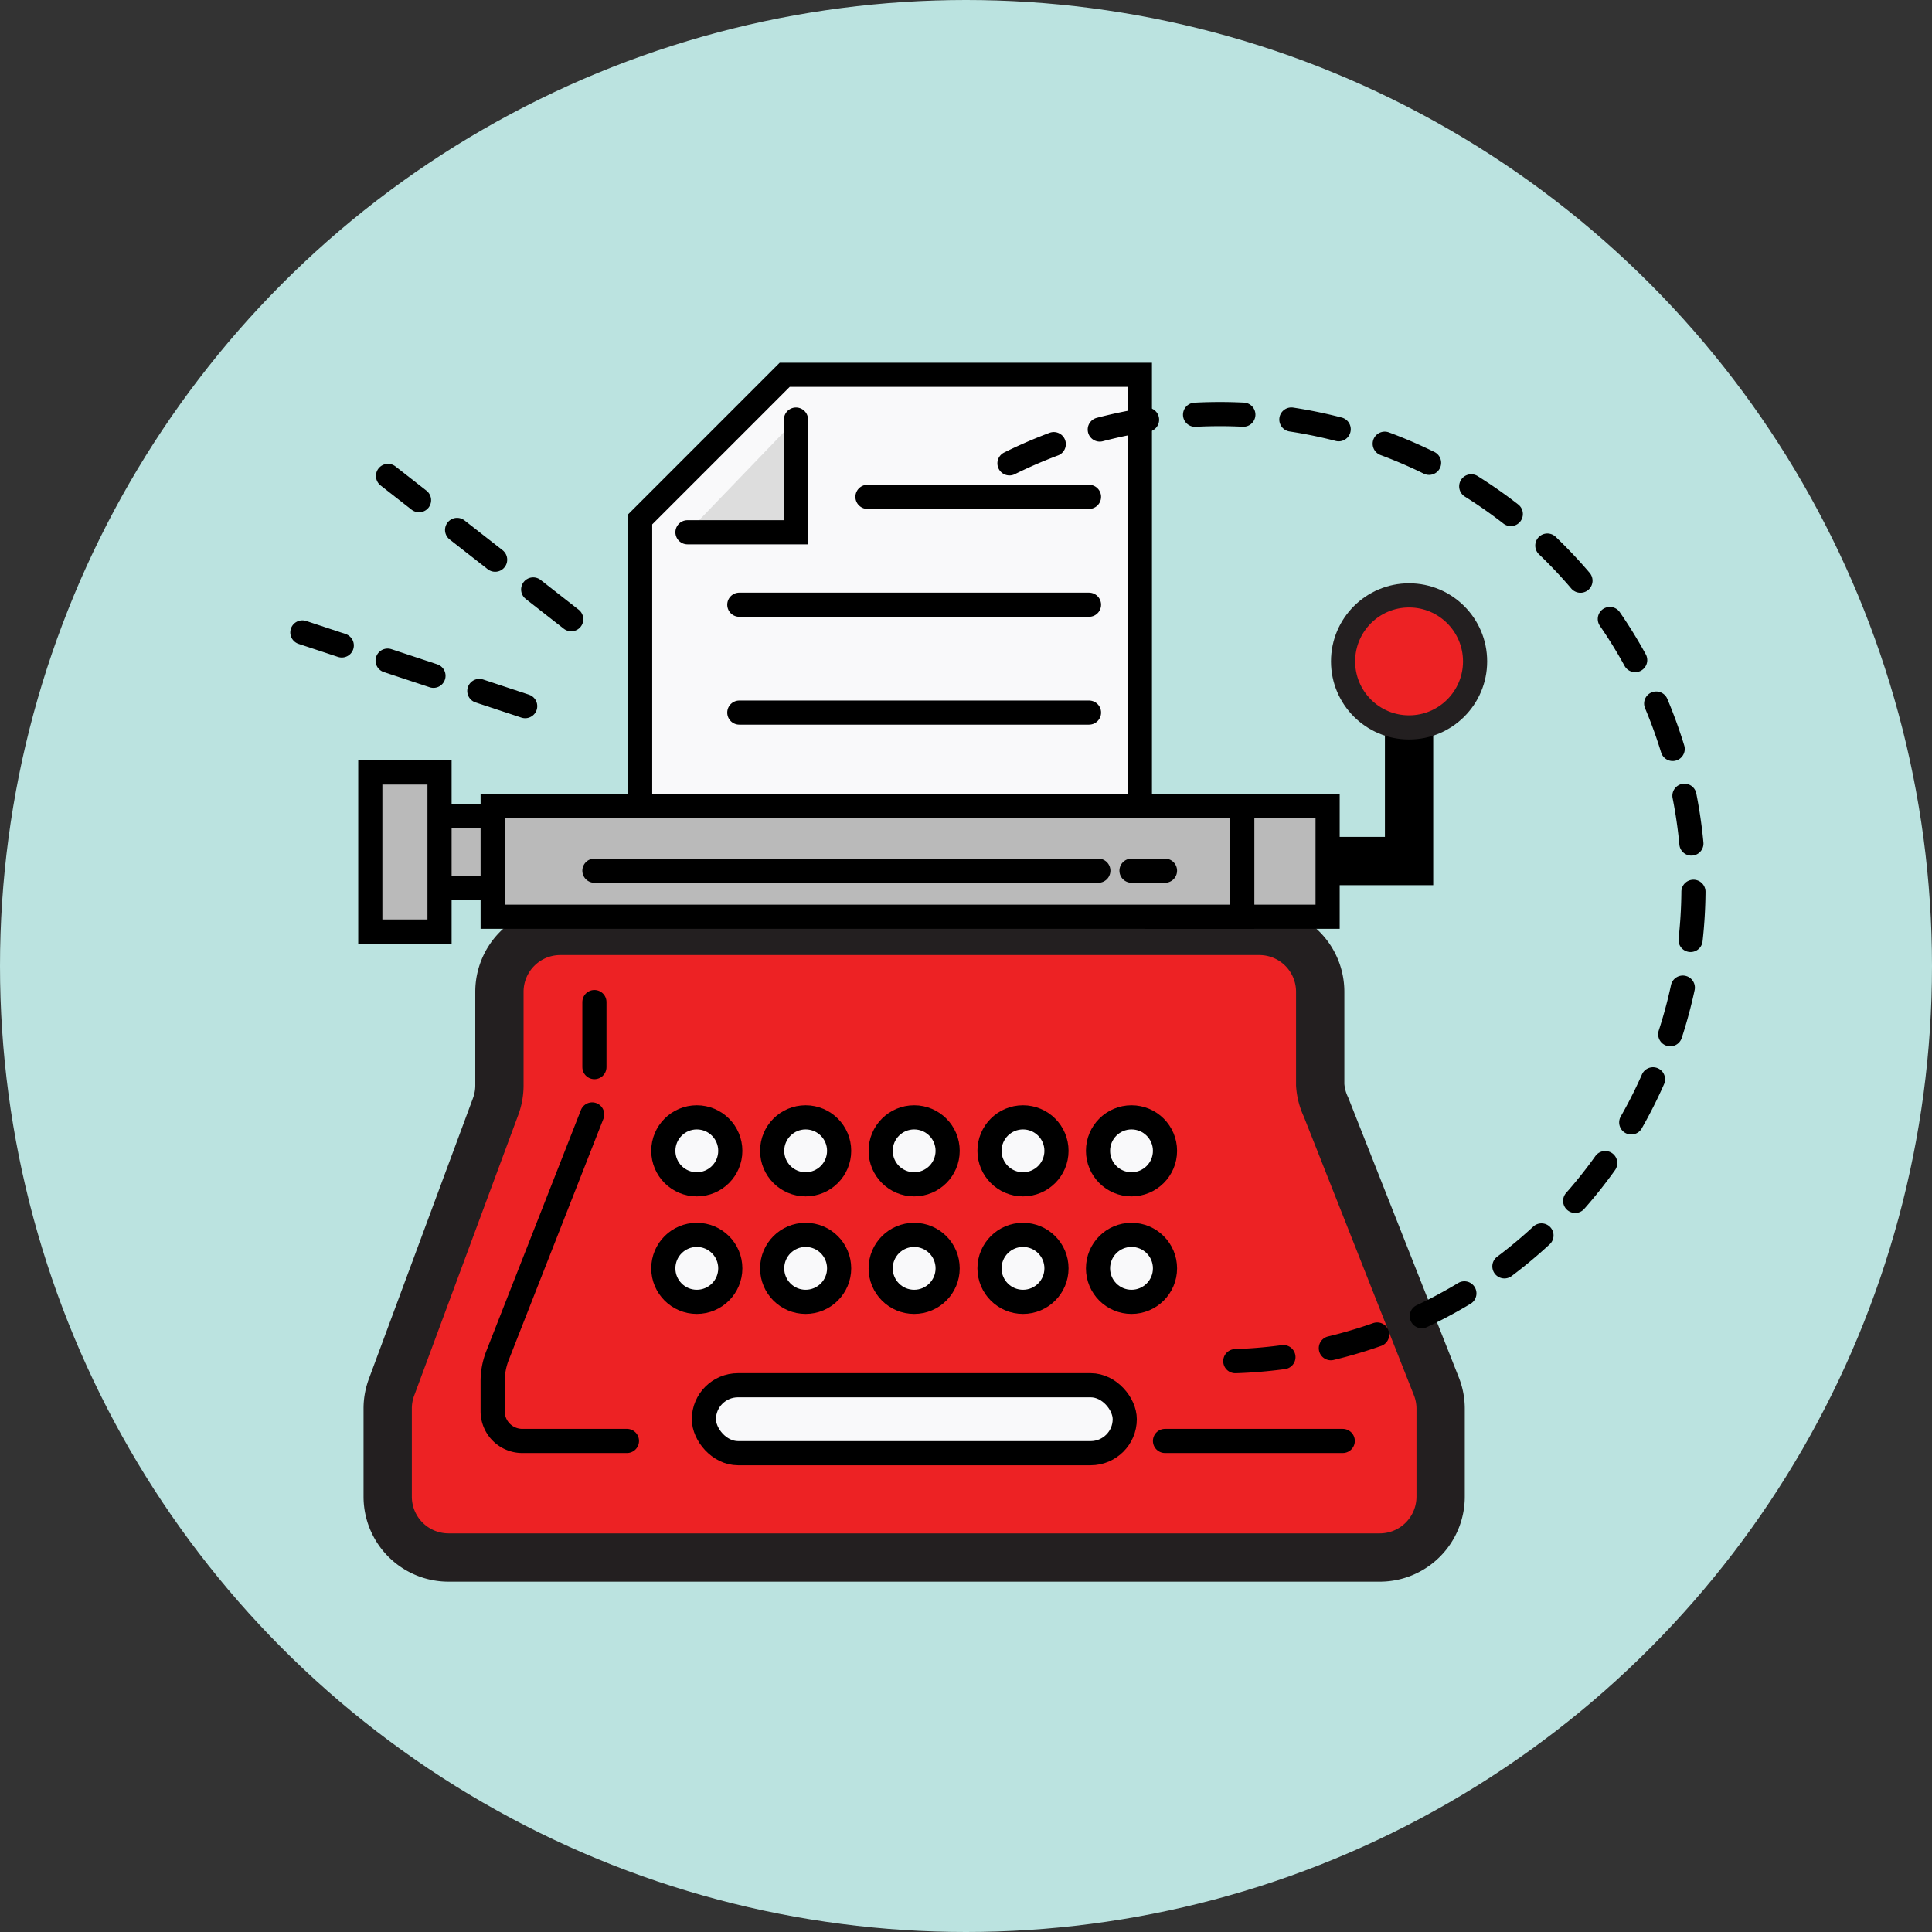 <svg xmlns="http://www.w3.org/2000/svg" viewBox="0 0 60 60"><rect x="0" y="0" width="60" height="60" fill="#333333" stroke="none"/><defs><style>.cls-1{fill:#bbe3e0;}.cls-2{fill:#bababa;}.cls-10,.cls-11,.cls-12,.cls-2,.cls-3,.cls-4,.cls-5,.cls-7,.cls-9{stroke:#000;}.cls-10,.cls-11,.cls-12,.cls-2,.cls-3,.cls-4,.cls-5,.cls-6,.cls-7,.cls-8{stroke-miterlimit:10;}.cls-10,.cls-11,.cls-12,.cls-2,.cls-3,.cls-4,.cls-5,.cls-8,.cls-9{stroke-width:0.75px;}.cls-3{fill:#f9f9fa;}.cls-11,.cls-4{fill:#ddd;}.cls-10,.cls-11,.cls-12,.cls-4,.cls-5,.cls-9{stroke-linecap:round;}.cls-5{fill:#fdfefe;}.cls-6,.cls-8{fill:#ed2224;stroke:#231f20;}.cls-6,.cls-7{stroke-width:1.5px;}.cls-12,.cls-7,.cls-9{fill:none;}.cls-9{stroke-linejoin:round;}.cls-10{fill:#e43725;}.cls-11,.cls-12{stroke-dasharray:1.5;}</style></defs><title>fl8</title><g id="Layer_2" data-name="Layer 2"><g id="Layer_1-2" data-name="Layer 1"><circle class="cls-1" cx="30" cy="30" r="30"/><rect class="cls-2" x="13.46" y="25.35" width="2.85" height="2.22"/><polygon class="cls-3" points="24.37 11.64 19.88 16.13 19.88 29.41 35.4 29.41 35.4 11.64 24.37 11.64"/><polyline class="cls-4" points="21.35 16.53 24.72 16.53 24.72 13.03"/><line class="cls-5" x1="22.96" y1="18.78" x2="33.82" y2="18.78"/><line class="cls-5" x1="26.94" y1="15.43" x2="33.82" y2="15.43"/><line class="cls-5" x1="22.96" y1="22.13" x2="33.82" y2="22.13"/><path class="cls-6" d="M41,33.69V30.8a1.89,1.89,0,0,0-1.89-1.89H17.4a1.89,1.89,0,0,0-1.89,1.89v2.91a1.89,1.89,0,0,1-.12.66l-3.23,8.71a1.89,1.89,0,0,0-.12.66v2.74a1.89,1.89,0,0,0,1.89,1.89H42.85a1.89,1.89,0,0,0,1.89-1.89V43.75a1.89,1.89,0,0,0-.13-.69l-3.43-8.68A1.89,1.89,0,0,1,41,33.69Z"/><rect class="cls-2" x="35.92" y="25.03" width="5.31" height="3.44"/><rect class="cls-2" x="15.3" y="25.03" width="23.28" height="3.44"/><polyline class="cls-7" points="41.23 26.74 43.76 26.74 43.76 21.93"/><circle class="cls-8" cx="43.76" cy="20.54" r="2.05"/><rect class="cls-3" x="21.86" y="43.02" width="13.07" height="2.11" rx="1.06" ry="1.06"/><circle class="cls-3" cx="21.64" cy="35.74" r="1.04"/><circle class="cls-3" cx="25.02" cy="35.74" r="1.04"/><circle class="cls-3" cx="28.39" cy="35.74" r="1.04"/><circle class="cls-3" cx="31.77" cy="35.74" r="1.04"/><circle class="cls-3" cx="35.14" cy="35.74" r="1.04"/><circle class="cls-3" cx="21.64" cy="39.39" r="1.04"/><circle class="cls-3" cx="25.02" cy="39.39" r="1.04"/><circle class="cls-3" cx="28.39" cy="39.39" r="1.04"/><circle class="cls-3" cx="31.77" cy="39.39" r="1.04"/><circle class="cls-3" cx="35.14" cy="39.39" r="1.04"/><path class="cls-9" d="M18.39,34.61,15.45,42.1a2.19,2.19,0,0,0-.15.8v.93a.92.92,0,0,0,.92.92h3.25"/><line class="cls-10" x1="18.46" y1="33.14" x2="18.46" y2="31.12"/><line class="cls-10" x1="36.18" y1="44.75" x2="41.7" y2="44.75"/><rect class="cls-2" x="11.5" y="23.99" width="2.15" height="4.94"/><line class="cls-4" x1="18.46" y1="27.04" x2="34.11" y2="27.04"/><line class="cls-4" x1="35.14" y1="27.04" x2="36.18" y2="27.04"/><line class="cls-11" x1="16.31" y1="21.93" x2="9.39" y2="19.64"/><line class="cls-11" x1="17.74" y1="19.23" x2="12.05" y2="14.78"/><path class="cls-12" d="M31.35,14.39A14.71,14.71,0,1,1,37.9,42.28"/></g></g></svg>